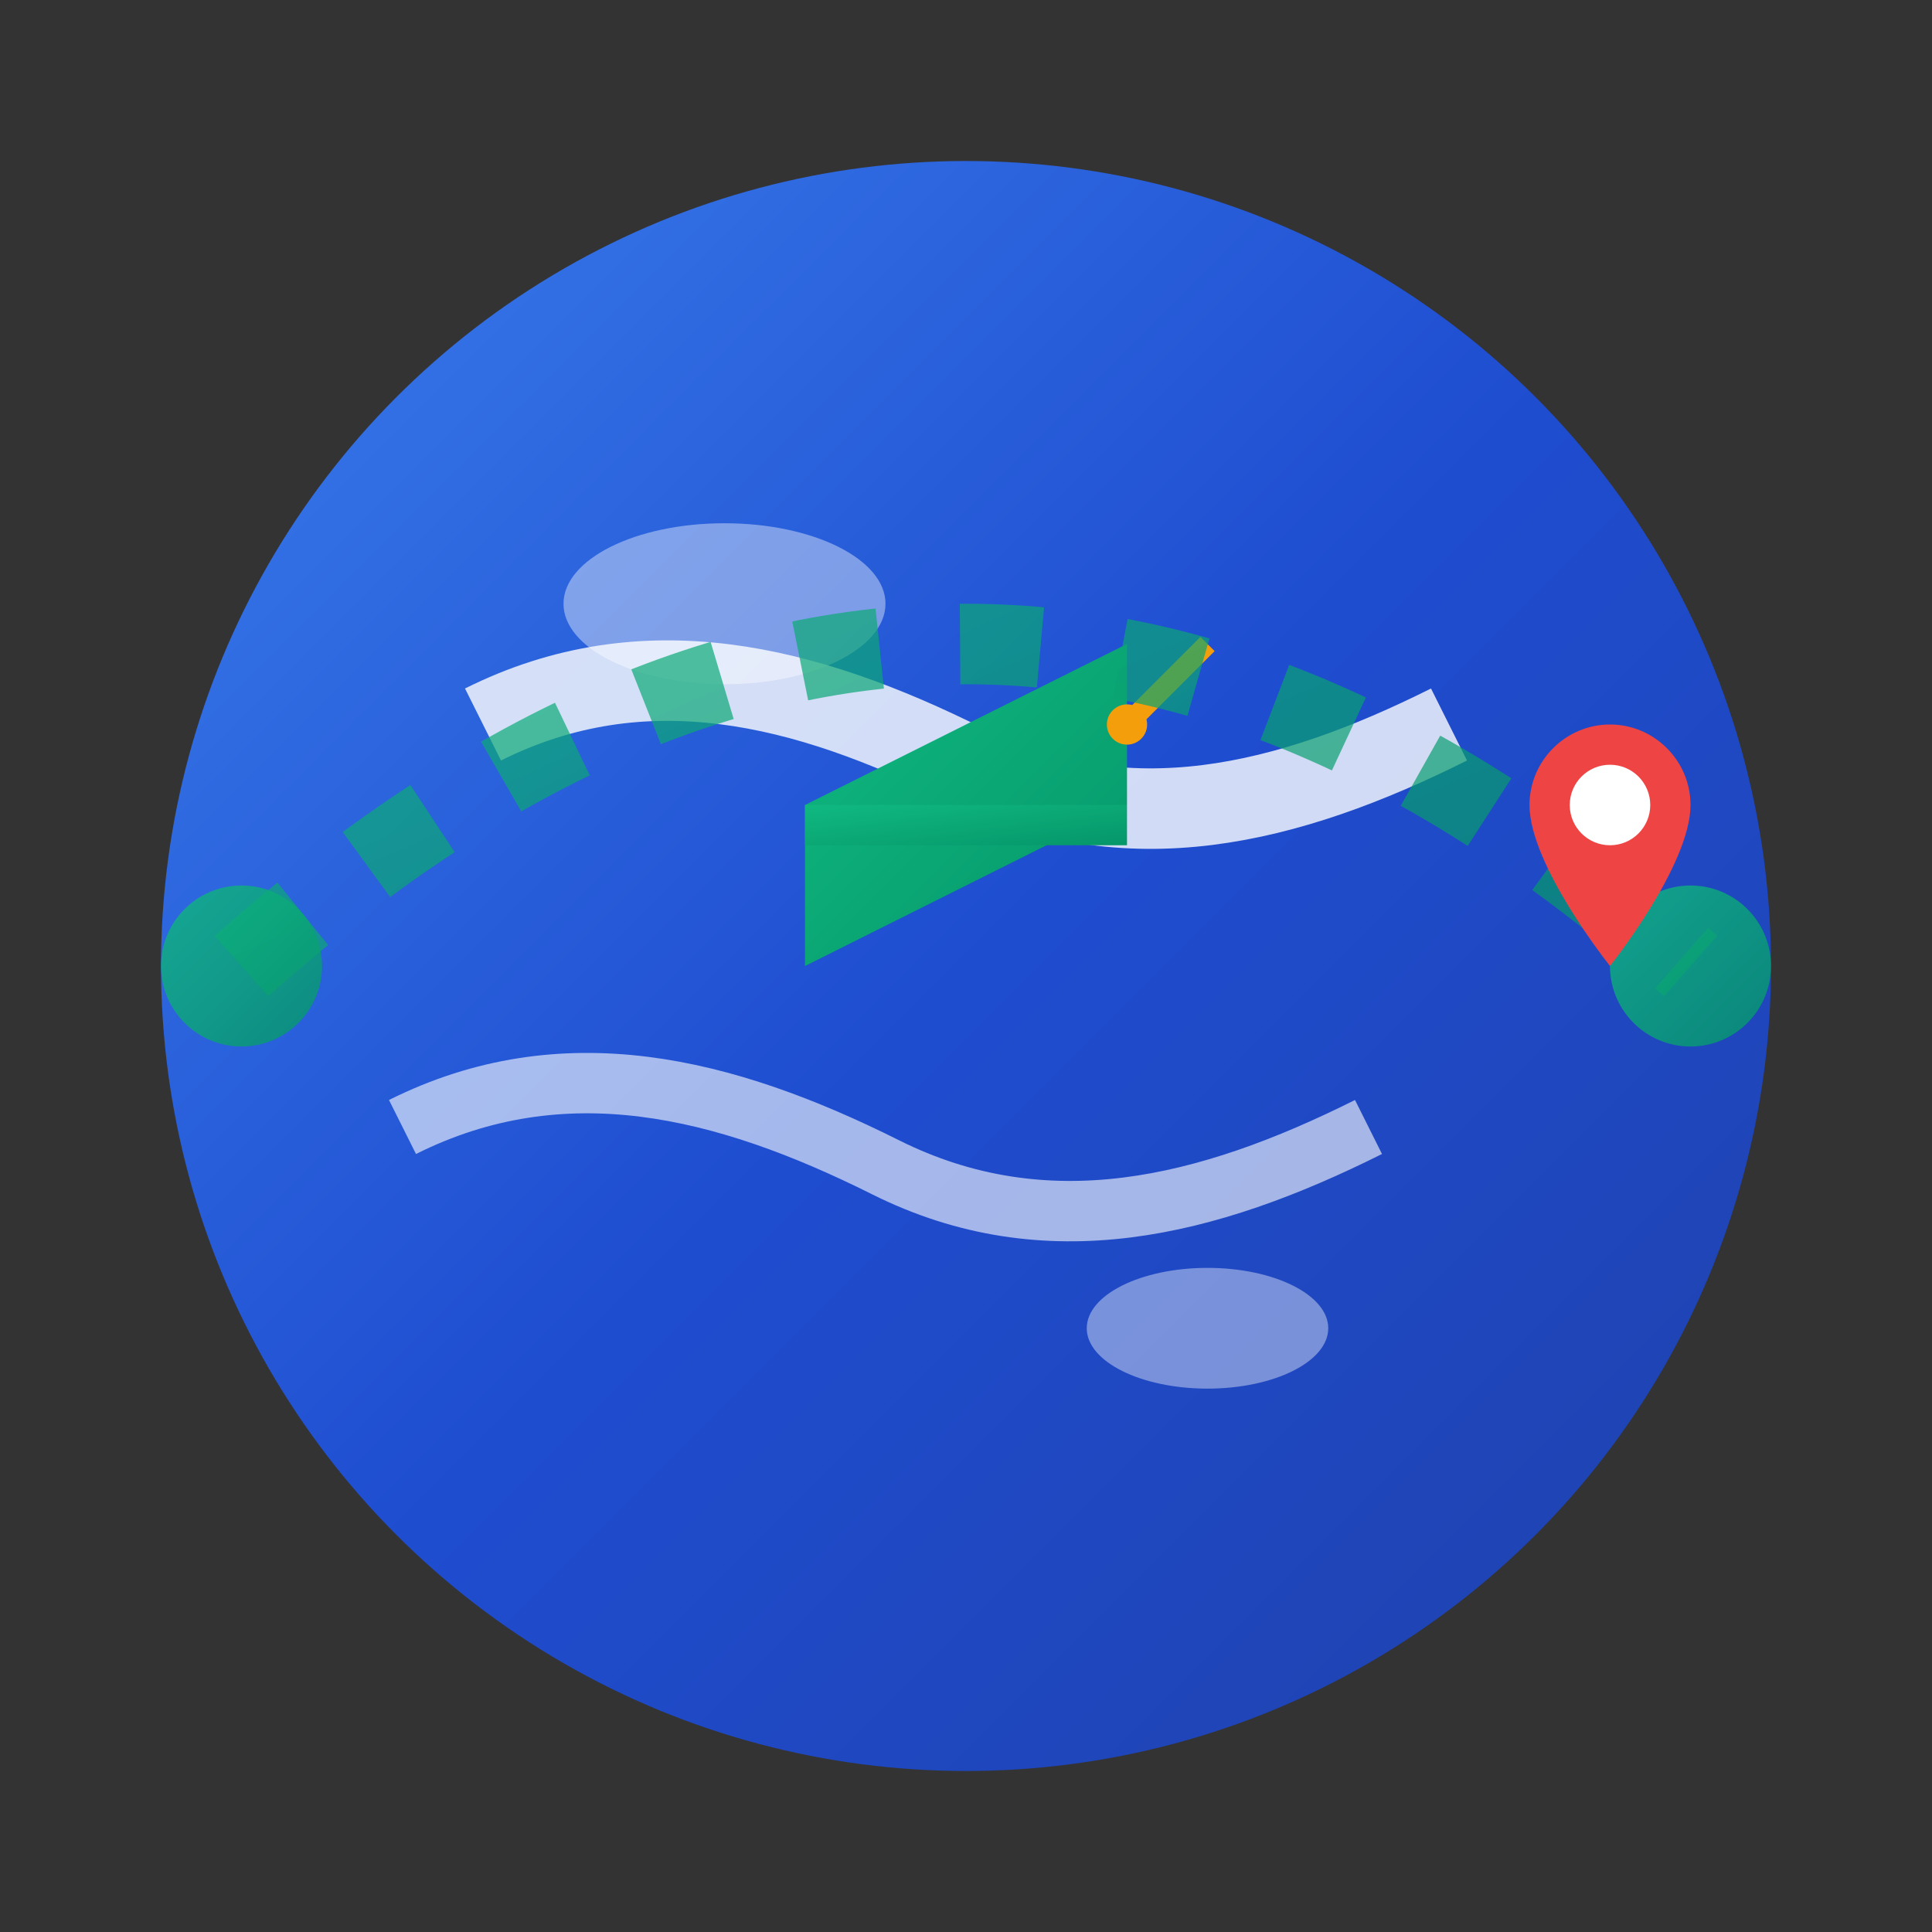 <svg width="48" height="48" viewBox="0 0 48 48" fill="none" xmlns="http://www.w3.org/2000/svg">
  <rect x="0" y="0" width="48" height="48" fill="#333333" stroke="none"/>
  <defs>
    <linearGradient id="logoGradient" x1="0%" y1="0%" x2="100%" y2="100%">
      <stop offset="0%" style="stop-color:#3B82F6" />
      <stop offset="50%" style="stop-color:#1D4ED8" />
      <stop offset="100%" style="stop-color:#1E40AF" />
    </linearGradient>
    <linearGradient id="accentGradient" x1="0%" y1="0%" x2="100%" y2="100%">
      <stop offset="0%" style="stop-color:#10B981" />
      <stop offset="100%" style="stop-color:#059669" />
    </linearGradient>
  </defs>
  
  <!-- Main globe circle -->
  <circle cx="24" cy="24" r="20" fill="url(#logoGradient)" opacity="0.95"/>
  
  <!-- Continents/Land masses -->
  <path d="M12 18 C16 16, 20 17, 24 19 C28 21, 32 20, 36 18" stroke="white" stroke-width="2" fill="none" opacity="0.8"/>
  <path d="M10 28 C14 26, 18 27, 22 29 C26 31, 30 30, 34 28" stroke="white" stroke-width="1.5" fill="none" opacity="0.6"/>
  <ellipse cx="18" cy="15" rx="4" ry="2" fill="white" opacity="0.4"/>
  <ellipse cx="30" cy="33" rx="3" ry="1.5" fill="white" opacity="0.4"/>
  
  <!-- Graduation cap on globe -->
  <g transform="translate(20, 12)">
    <polygon points="0,8 8,4 8,8 0,12" fill="url(#accentGradient)"/>
    <rect x="0" y="8" width="8" height="1" fill="url(#accentGradient)"/>
    <circle cx="8" cy="6" r="0.5" fill="#F59E0B"/>
    <line x1="8" y1="6" x2="10" y2="4" stroke="#F59E0B" stroke-width="0.5"/>
  </g>
  
  <!-- Flight path/Route indicators -->
  <path d="M6 24 Q24 8, 42 24" stroke="url(#accentGradient)" stroke-width="2" fill="none" opacity="0.7" stroke-dasharray="2,2"/>
  <circle cx="6" cy="24" r="2" fill="url(#accentGradient)" opacity="0.8"/>
  <circle cx="42" cy="24" r="2" fill="url(#accentGradient)" opacity="0.8"/>
  
  <!-- Location pin -->
  <g transform="translate(38, 18)">
    <path d="M2 0 C3.1 0, 4 0.9, 4 2 C4 3.5, 2 6, 2 6 S0 3.5, 0 2 C0 0.9, 0.9 0, 2 0 Z" fill="#EF4444"/>
    <circle cx="2" cy="2" r="1" fill="white"/>
  </g>
</svg>

